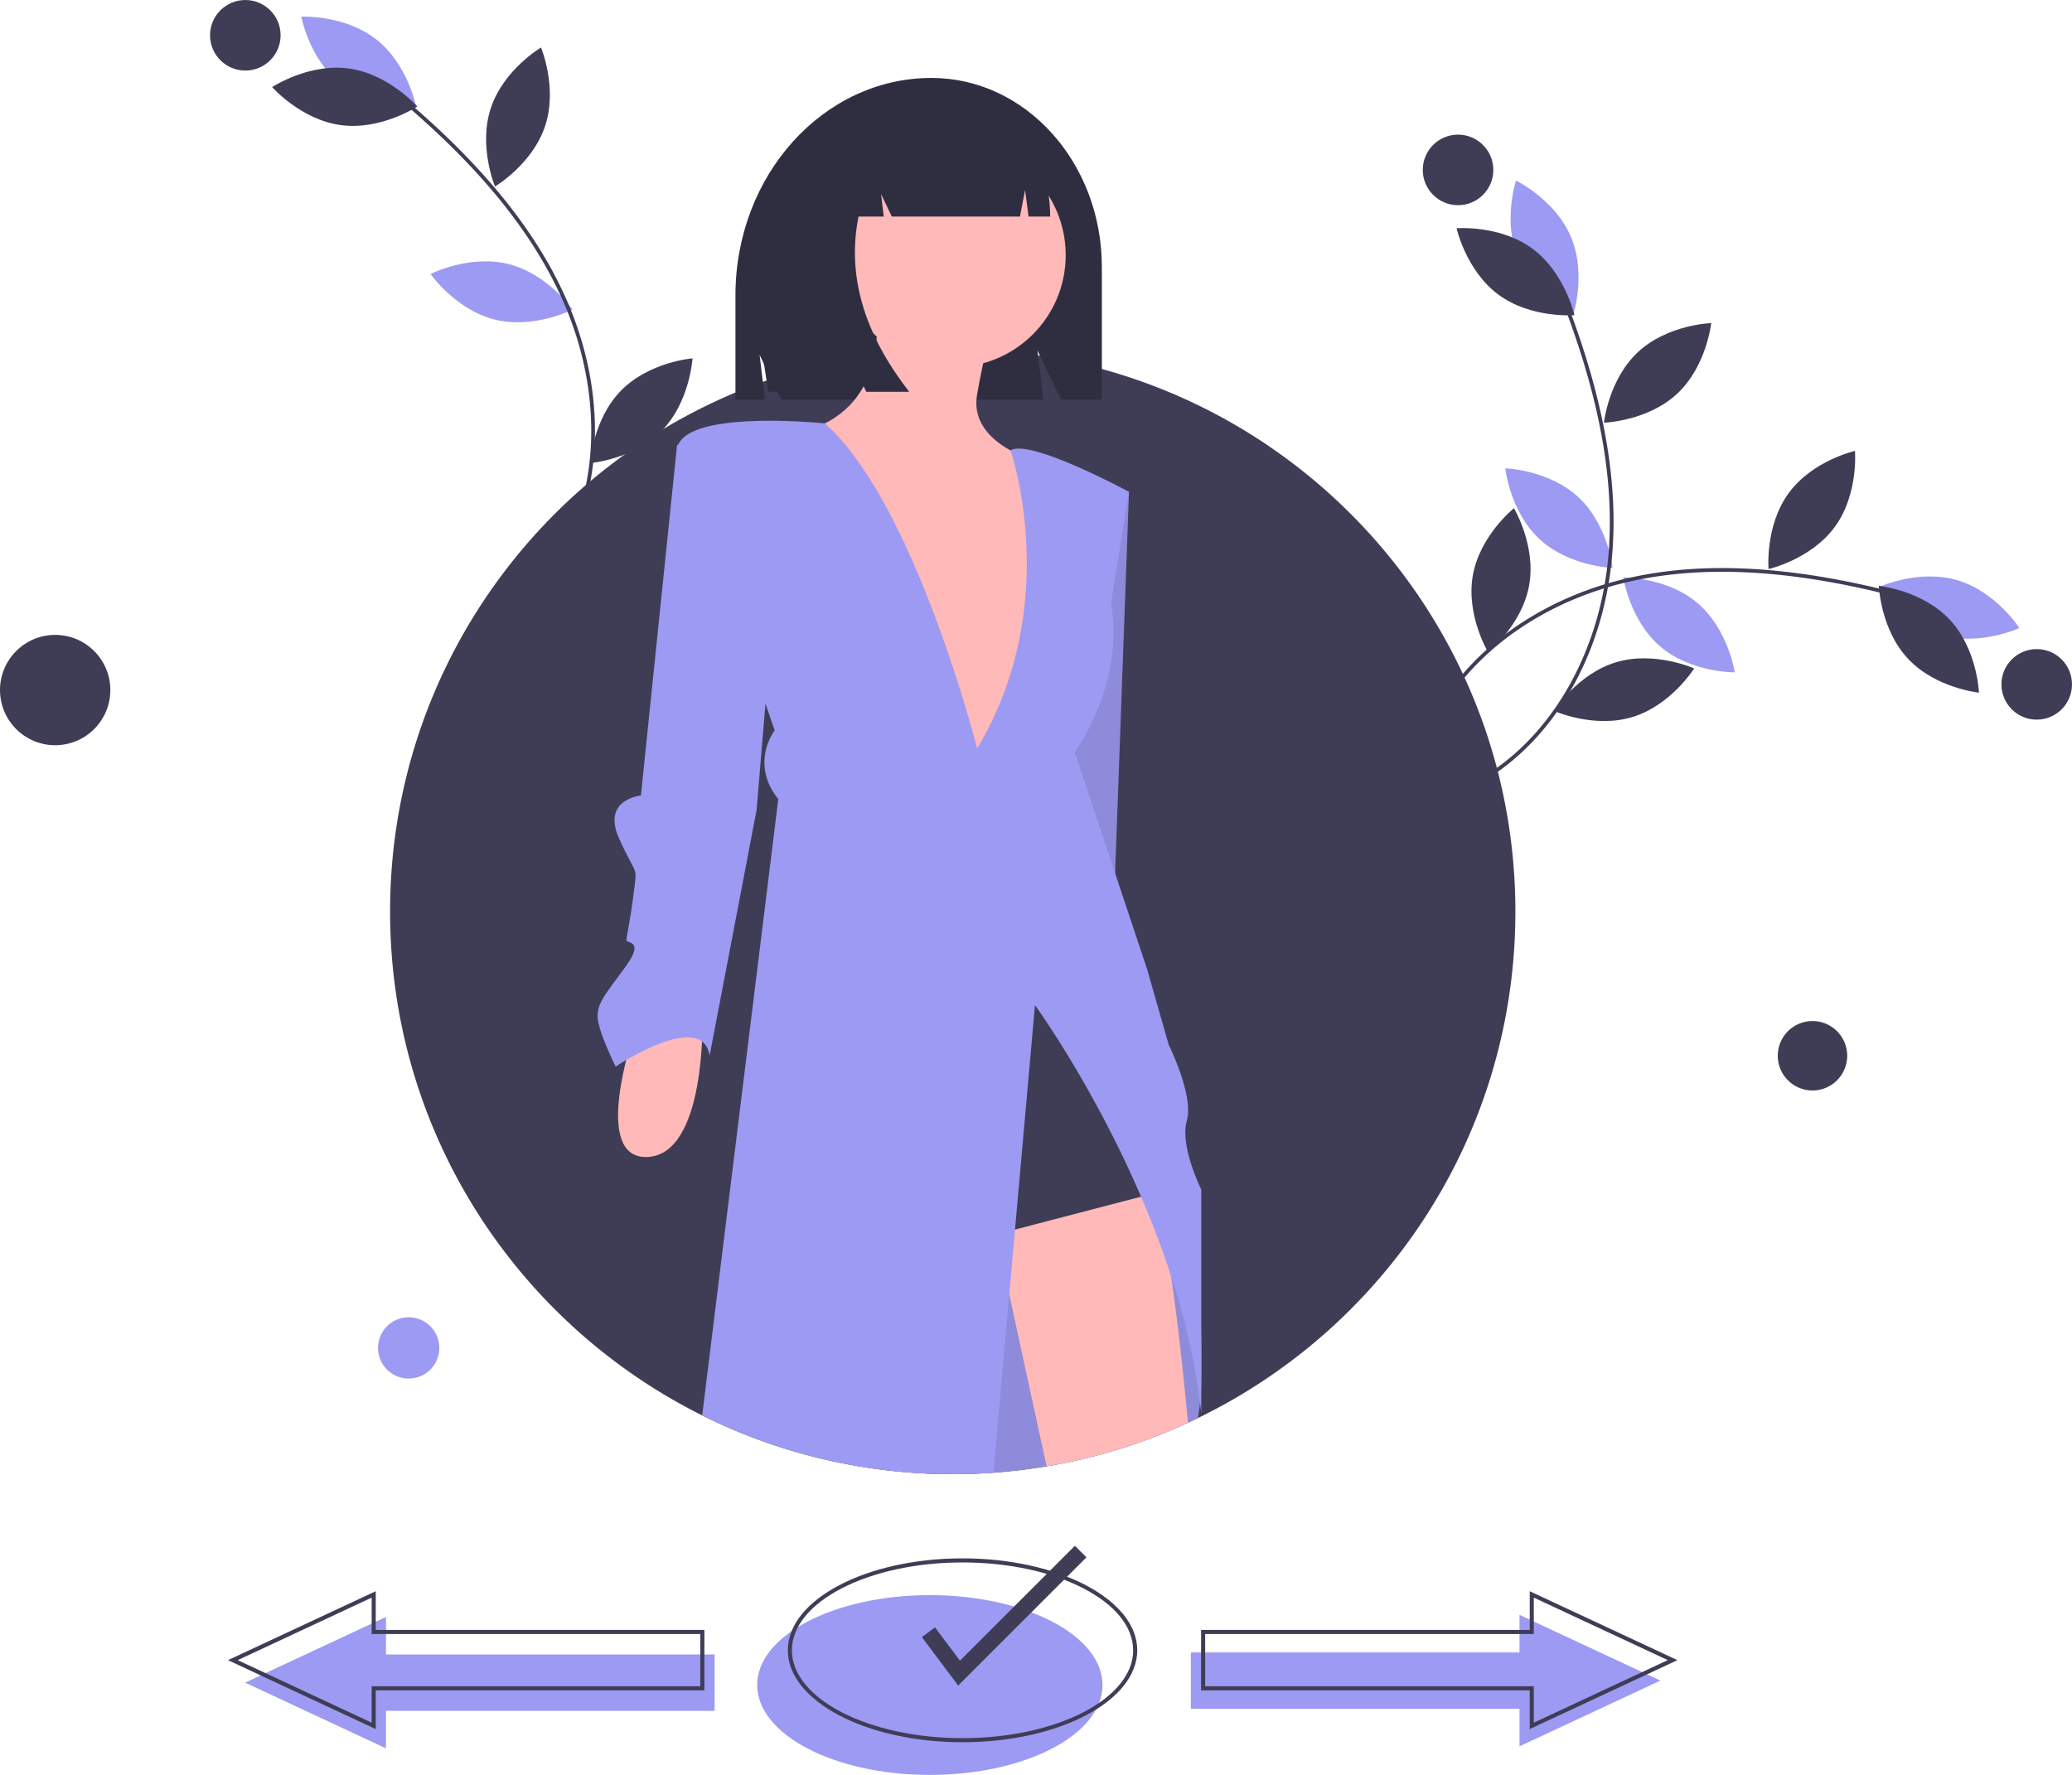 <svg id="bdf3ee30-f2f1-428a-85af-81eb00597ea3" data-name="Layer 1" xmlns="http://www.w3.org/2000/svg" width="1014" height="868.755" viewBox="0 0 1014 868.755"><title>swipe</title><path d="M834.604,461.802c0,109.06-63.404,203.306-155.361,247.899q-2.399,1.172-4.844,2.281a272.76,272.76,0,0,1-69.211,21.356q-12.827,2.154-26.045,3.108-9.855.709-19.893.709a276.459,276.459,0,0,1-48.609-4.28,273.286,273.286,0,0,1-74-24.464C346.103,663.318,283.899,569.816,283.899,461.802c0-114.376,69.738-212.467,169.019-254.06q6.611-2.781,13.404-5.207c.609-.227,1.218-.436,1.827-.654.745-.264,1.49-.518,2.236-.772a273.997,273.997,0,0,1,36.768-9.742h.009c.654-.118,1.309-.245,1.963-.363q5.916-1.091,11.932-1.927c1.409-.191,2.817-.382,4.235-.545,2.199-.282,4.407-.518,6.625-.745q13.481-1.322,27.335-1.336,8.302,0,16.485.482,5.834.354,11.596.927h.009q6.884.709,13.65,1.736c.318.045.636.1.945.145a271.572,271.572,0,0,1,30.289,6.489C748.881,228.206,834.604,334.994,834.604,461.802Z" transform="translate(-93 -15.622)" fill="#3f3d56"/><path d="M341.866,144.87c19.191,4.807,31.349,22.278,31.349,22.278s-18.958,9.677-38.149,4.87-31.349-22.278-31.349-22.278S322.674,140.063,341.866,144.87Z" transform="translate(-93 -15.622)" fill="#9d9af3"/><path d="M259.904,56.95c15.538,12.247,36.796,11.185,36.796,11.185s-3.934-20.918-19.472-33.165-36.796-11.185-36.796-11.185S244.365,44.703,259.904,56.95Z" transform="translate(-93 -15.622)" fill="#9d9af3"/><path d="M263.549,49.128c19.61,2.62,33.654,18.615,33.654,18.615s-17.75,11.746-37.361,9.125S226.188,58.253,226.188,58.253,243.939,46.507,263.549,49.128Z" transform="translate(-93 -15.622)" fill="#3f3d56"/><path d="M333.209,68.495c-6.216,18.783,2.031,38.405,2.031,38.405s18.323-10.83,24.539-29.613-2.031-38.405-2.031-38.405S339.425,49.712,333.209,68.495Z" transform="translate(-93 -15.622)" fill="#3f3d56"/><path d="M396.852,206.87c-13.823,14.154-15.018,35.405-15.018,35.405s21.217-1.697,35.04-15.852,15.018-35.405,15.018-35.405S410.675,192.716,396.852,206.87Z" transform="translate(-93 -15.622)" fill="#3f3d56"/><path d="M326.879,379.06l1.694-.658a47.181,47.181,0,0,1-2.307-27.361c3.08-13.333,12.445-24.18,21.501-34.67,1.681-1.947,3.356-3.888,4.987-5.838a148.431,148.431,0,0,0,17.694-25.694c18.153-34.293,18.292-79.598.375-121.193-14.214-32.997-39.375-64.751-76.918-97.076l-1.186,1.377c37.33,32.141,62.332,63.68,76.435,96.418,17.702,41.094,17.586,85.813-.312,119.624a146.667,146.667,0,0,1-17.481,25.379c-1.625,1.942-3.294,3.876-4.969,5.816-9.201,10.658-18.715,21.678-21.896,35.449A49.015,49.015,0,0,0,326.879,379.06Z" transform="translate(-93 -15.622)" fill="#3f3d56"/><circle cx="120.056" cy="17.27" r="17.266" fill="#3f3d56"/><path d="M923.753,310.824C908.689,297.998,887.406,298.254,887.406,298.254s3.139,21.052,18.203,33.878S941.955,344.703,941.955,344.703,938.816,323.651,923.753,310.824Z" transform="translate(-93 -15.622)" fill="#9d9af3"/><path d="M1042.931,326.447c-18.996-5.53-30.483-23.449-30.483-23.449s19.31-8.952,38.306-3.422,30.483,23.449,30.483,23.449S1061.927,331.977,1042.931,326.447Z" transform="translate(-93 -15.622)" fill="#9d9af3"/><path d="M1047.18,318.935c-13.527-14.438-34.704-16.574-34.704-16.574s.754,21.271,14.281,35.709,34.704,16.574,34.704,16.574S1060.707,333.372,1047.18,318.935Z" transform="translate(-93 -15.622)" fill="#3f3d56"/><path d="M990.942,273.493c-11.675,15.972-32.437,20.662-32.437,20.662s-1.832-21.206,9.843-37.178,32.437-20.662,32.437-20.662S1002.617,257.521,990.942,273.493Z" transform="translate(-93 -15.622)" fill="#3f3d56"/><path d="M841.343,302.097c-3.488,19.474-20.09,32.794-20.09,32.794s-10.946-18.254-7.458-37.729,20.09-32.794,20.09-32.794S844.831,282.622,841.343,302.097Z" transform="translate(-93 -15.622)" fill="#3f3d56"/><path d="M741.859,459.095l-.449-1.761a47.181,47.181,0,0,0,23.609-14.02c9.061-10.254,12.449-24.178,15.724-37.644.608-2.499,1.214-4.991,1.854-7.451a148.431,148.431,0,0,1,10.631-29.33c17.363-34.699,54.155-61.137,98.418-70.723,35.114-7.604,75.577-5.577,123.701,6.197l-.432,1.765c-47.849-11.706-88.045-13.73-122.884-6.186-43.731,9.47-80.059,35.548-97.177,69.76A146.668,146.668,0,0,0,784.355,398.676c-.636,2.451-1.24,4.933-1.846,7.424-3.328,13.681-6.769,27.827-16.129,38.418A49.015,49.015,0,0,1,741.859,459.095Z" transform="translate(-93 -15.622)" fill="#3f3d56"/><circle cx="996.731" cy="334.974" r="17.266" fill="#3f3d56"/><path d="M865.445,258.978c14.499,13.461,16.733,34.628,16.733,34.628s-21.275-.657-35.774-14.117-16.733-34.628-16.733-34.628S850.946,245.517,865.445,258.978Z" transform="translate(-93 -15.622)" fill="#9d9af3"/><path d="M835.998,142.443c7.713,18.219,26.852,27.533,26.852,27.533s6.634-20.225-1.079-38.444-26.852-27.533-26.852-27.533S828.285,124.224,835.998,142.443Z" transform="translate(-93 -15.622)" fill="#9d9af3"/><path d="M842.961,137.345c15.92,11.746,20.517,32.529,20.517,32.529s-21.214,1.738-37.134-10.009-20.517-32.529-20.517-32.529S827.041,125.599,842.961,137.345Z" transform="translate(-93 -15.622)" fill="#3f3d56"/><path d="M894.666,187.885c-14.498,13.462-16.729,34.63-16.729,34.63s21.275-.659,35.772-14.122S930.438,173.763,930.438,173.763,909.164,174.423,894.666,187.885Z" transform="translate(-93 -15.622)" fill="#3f3d56"/><path d="M883.747,339.802c-18.933,5.741-30.221,23.786-30.221,23.786s19.409,8.737,38.342,2.997,30.221-23.786,30.221-23.786S902.68,334.061,883.747,339.802Z" transform="translate(-93 -15.622)" fill="#3f3d56"/><path d="M739.455,456.958l1.802.24a47.181,47.181,0,0,1,11.164-25.086c9.124-10.198,22.557-15.19,35.548-20.017,2.411-.896,4.815-1.789,7.183-2.712a148.432,148.432,0,0,0,27.886-13.987c32.432-21.3,54.387-60.93,58.732-106.011,3.447-35.762-3.297-75.711-20.615-122.128l-1.703.635c17.22,46.153,23.928,85.836,20.509,121.318-4.292,44.538-25.945,83.666-57.921,104.666a146.668,146.668,0,0,1-27.547,13.813c-2.36.919-4.754,1.808-7.157,2.701-13.198,4.905-26.845,9.976-36.269,20.509A49.015,49.015,0,0,0,739.455,456.958Z" transform="translate(-93 -15.622)" fill="#3f3d56"/><circle cx="713.543" cy="83.164" r="17.266" fill="#3f3d56"/><path d="M548.854,53.771h0c46.045,0,83.372,41.425,83.372,92.525v64.923H612.259L600.699,187.164l2.89,24.054H475.247L464.738,189.351l2.627,21.868H452.915V160.242C452.915,101.44,495.868,53.771,548.854,53.771Z" transform="translate(-93 -15.622)" fill="#2f2e41"/><path d="M403.119,521.747s-21.23,61.921,7.077,60.152,26.538-67.228,26.538-67.228Z" transform="translate(-93 -15.622)" fill="#ffb9b9"/><path d="M443.81,233.373H424.349L406.657,404.982s-19.461,1.769-10.615,21.23,8.846,12.384,7.077,26.537-3.538,21.23-3.538,22.999,8.846,0,0,12.384-14.153,17.692-14.153,24.768,8.846,24.768,8.846,24.768,42.46-28.307,45.998-5.308l22.999-120.303,7.077-84.92Z" transform="translate(-93 -15.622)" fill="#9d9af3"/><polygon points="538.342 240.75 552.495 240.75 545.418 435.358 510.035 361.053 538.342 240.75" fill="#9d9af3"/><polygon points="538.342 240.75 552.495 240.75 545.418 435.358 510.035 361.053 538.342 240.75" opacity="0.1"/><path d="M680.879,692.934q-.082,4.757-.591,9.424-.259,2.495-.645,4.962c-.127.8-.254,1.59-.4,2.381q-2.399,1.172-4.844,2.281a272.76,272.76,0,0,1-69.211,21.356q-12.827,2.154-26.045,3.108-9.855.709-19.893.709a276.459,276.459,0,0,1-48.609-4.28L496.884,590.745l60.014-9.233,36.523-5.625,42.893-6.598,16.167-2.49,5.398-.827s21.41,19.874,23.001,106.197Q681.057,681.97,680.879,692.934Z" transform="translate(-93 -15.622)" fill="#9d9af3"/><path d="M680.879,692.934q-.082,4.757-.591,9.424-.259,2.495-.645,4.962c-.127.8-.254,1.59-.4,2.381q-2.399,1.172-4.844,2.281a272.76,272.76,0,0,1-69.211,21.356q-12.827,2.154-26.045,3.108-9.855.709-19.893.709a276.459,276.459,0,0,1-48.609-4.28L496.884,590.745l60.014-9.233,36.523-5.625,42.893-6.598,16.167-2.49,5.398-.827s21.41,19.874,23.001,106.197Q681.057,681.97,680.879,692.934Z" transform="translate(-93 -15.622)" opacity="0.1"/><path d="M674.4,711.982a272.76,272.76,0,0,1-69.211,21.356l-18.284-84.123L580.517,619.852l-4.017-18.493s6.17-2.226,15.094-4.871c15.703-4.653,39.94-10.578,54.116-7.906,3.653.682,6.634,1.936,8.633,3.935,1.209,1.209,2.408,3.662,3.58,7.143,2.881,8.497,5.652,23.119,8.197,40.612C669.275,661.837,672.092,687.772,674.4,711.982Z" transform="translate(-93 -15.622)" fill="#ffb9b9"/><circle cx="466.69" cy="124.869" r="54.844" fill="#ffb9b9"/><path d="M521.653,169.683s7.077,44.229-33.614,56.613,86.689,191.07,86.689,191.07,56.613-157.456,42.46-171.609c0,0-51.306-7.077-45.998-37.153s8.846-33.614,8.846-33.614Z" transform="translate(-93 -15.622)" fill="#ffb9b9"/><polygon points="449.883 614.044 571.956 582.199 506.497 419.435 449.883 614.044" fill="#3f3d56"/><path d="M680.879,597.824V707.51c-.182-1.718-.373-3.435-.591-5.153a334.175,334.175,0,0,0-14.168-62.086c-4.407-13.586-9.433-26.645-14.704-38.913q-2.822-6.543-5.707-12.777c-3.117-6.743-6.27-13.195-9.397-19.293-19.057-37.277-36.814-61.695-36.814-61.695l-6.08,68.293-1.827,20.601-1.863,20.956-2.826,31.77-7.761,87.231q-9.855.709-19.893.709a276.459,276.459,0,0,1-48.609-4.28,273.286,273.286,0,0,1-74-24.464l37.241-301.661c-14.149-17.693-1.763-33.615-1.763-33.615l-4.516-13.05L424.347,235.14a8.232,8.232,0,0,1,.527-1.763c7.288-17.248,71.81-10.514,71.81-10.514,44.029,39.031,74.509,159.123,74.509,159.123,42.093-70.165,16.803-144.574,16.367-145.846l-.009-.009v-.009c9.287-6.098,57.942,20.247,57.942,20.247l-8.842,54.843c7.079,38.922-17.693,72.537-17.693,72.537l19.756,59.26,15.631,46.892L664.958,527.05s12.386,24.773,8.842,37.159C670.265,576.595,680.879,597.824,680.879,597.824Z" transform="translate(-93 -15.622)" fill="#9d9af3"/><path d="M513.657,75.426c8.371-10.779,20.717-17.606,34.5-17.606h1.637c31.559,0,57.143,28.558,57.143,63.785v0H596.362L594.655,108.607l-2.504,12.999h-62.718L524.178,110.609l1.314,10.997H513.153q-8.636,42.89,24.818,85.78H516.953l-10.509-21.995,2.627,21.995H469.005l-7.882-50.589C461.123,118.912,483.136,86.785,513.657,75.426Z" transform="translate(-93 -15.622)" fill="#2f2e41"/><polygon points="812.547 822.579 743.62 790.413 743.62 808.794 582.789 808.794 582.789 836.365 743.62 836.365 743.62 854.745 812.547 822.579" fill="#9d9af3"/><path d="M841.62,861.938V842.987H680.789V813.416H841.62V794.465l72.292,33.736ZM682.789,840.987H843.62v17.811l65.563-30.597-65.563-30.596V815.416H682.789Z" transform="translate(-93 -15.622)" fill="#3f3d56"/><polygon points="119.956 823.579 188.884 791.413 188.884 809.794 349.715 809.794 349.715 837.365 188.884 837.365 188.884 855.745 119.956 823.579" fill="#9d9af3"/><path d="M276.884,861.938l-72.292-33.737,72.292-33.736V813.416H437.715V842.987h-160.831Zm-67.563-33.737,65.563,30.597V840.987H435.715V815.416h-160.831V797.605Z" transform="translate(-93 -15.622)" fill="#3f3d56"/><ellipse cx="455.047" cy="824.755" rx="84.5" ry="44" fill="#9d9af3"/><polygon points="468.925 825.012 451.157 801.322 457.558 796.521 469.79 812.832 526.029 756.594 531.686 762.25 468.925 825.012" fill="#3f3d56"/><path d="M564.047,868.378c-47.145,0-85.5-20.187-85.5-45,0-24.813,38.355-45,85.5-45s85.5,20.187,85.5,45C649.547,848.191,611.192,868.378,564.047,868.378Zm0-88c-46.042,0-83.5,19.29-83.5,43,0,23.71,37.458,43,83.5,43s83.5-19.29,83.5-43C647.547,799.667,610.089,780.378,564.047,780.378Z" transform="translate(-93 -15.622)" fill="#3f3d56"/><circle cx="200" cy="659.755" r="15" fill="#9d9af3"/><circle cx="27" cy="337.755" r="27" fill="#3f3d56"/><circle cx="887" cy="516.755" r="17" fill="#3f3d56"/></svg>